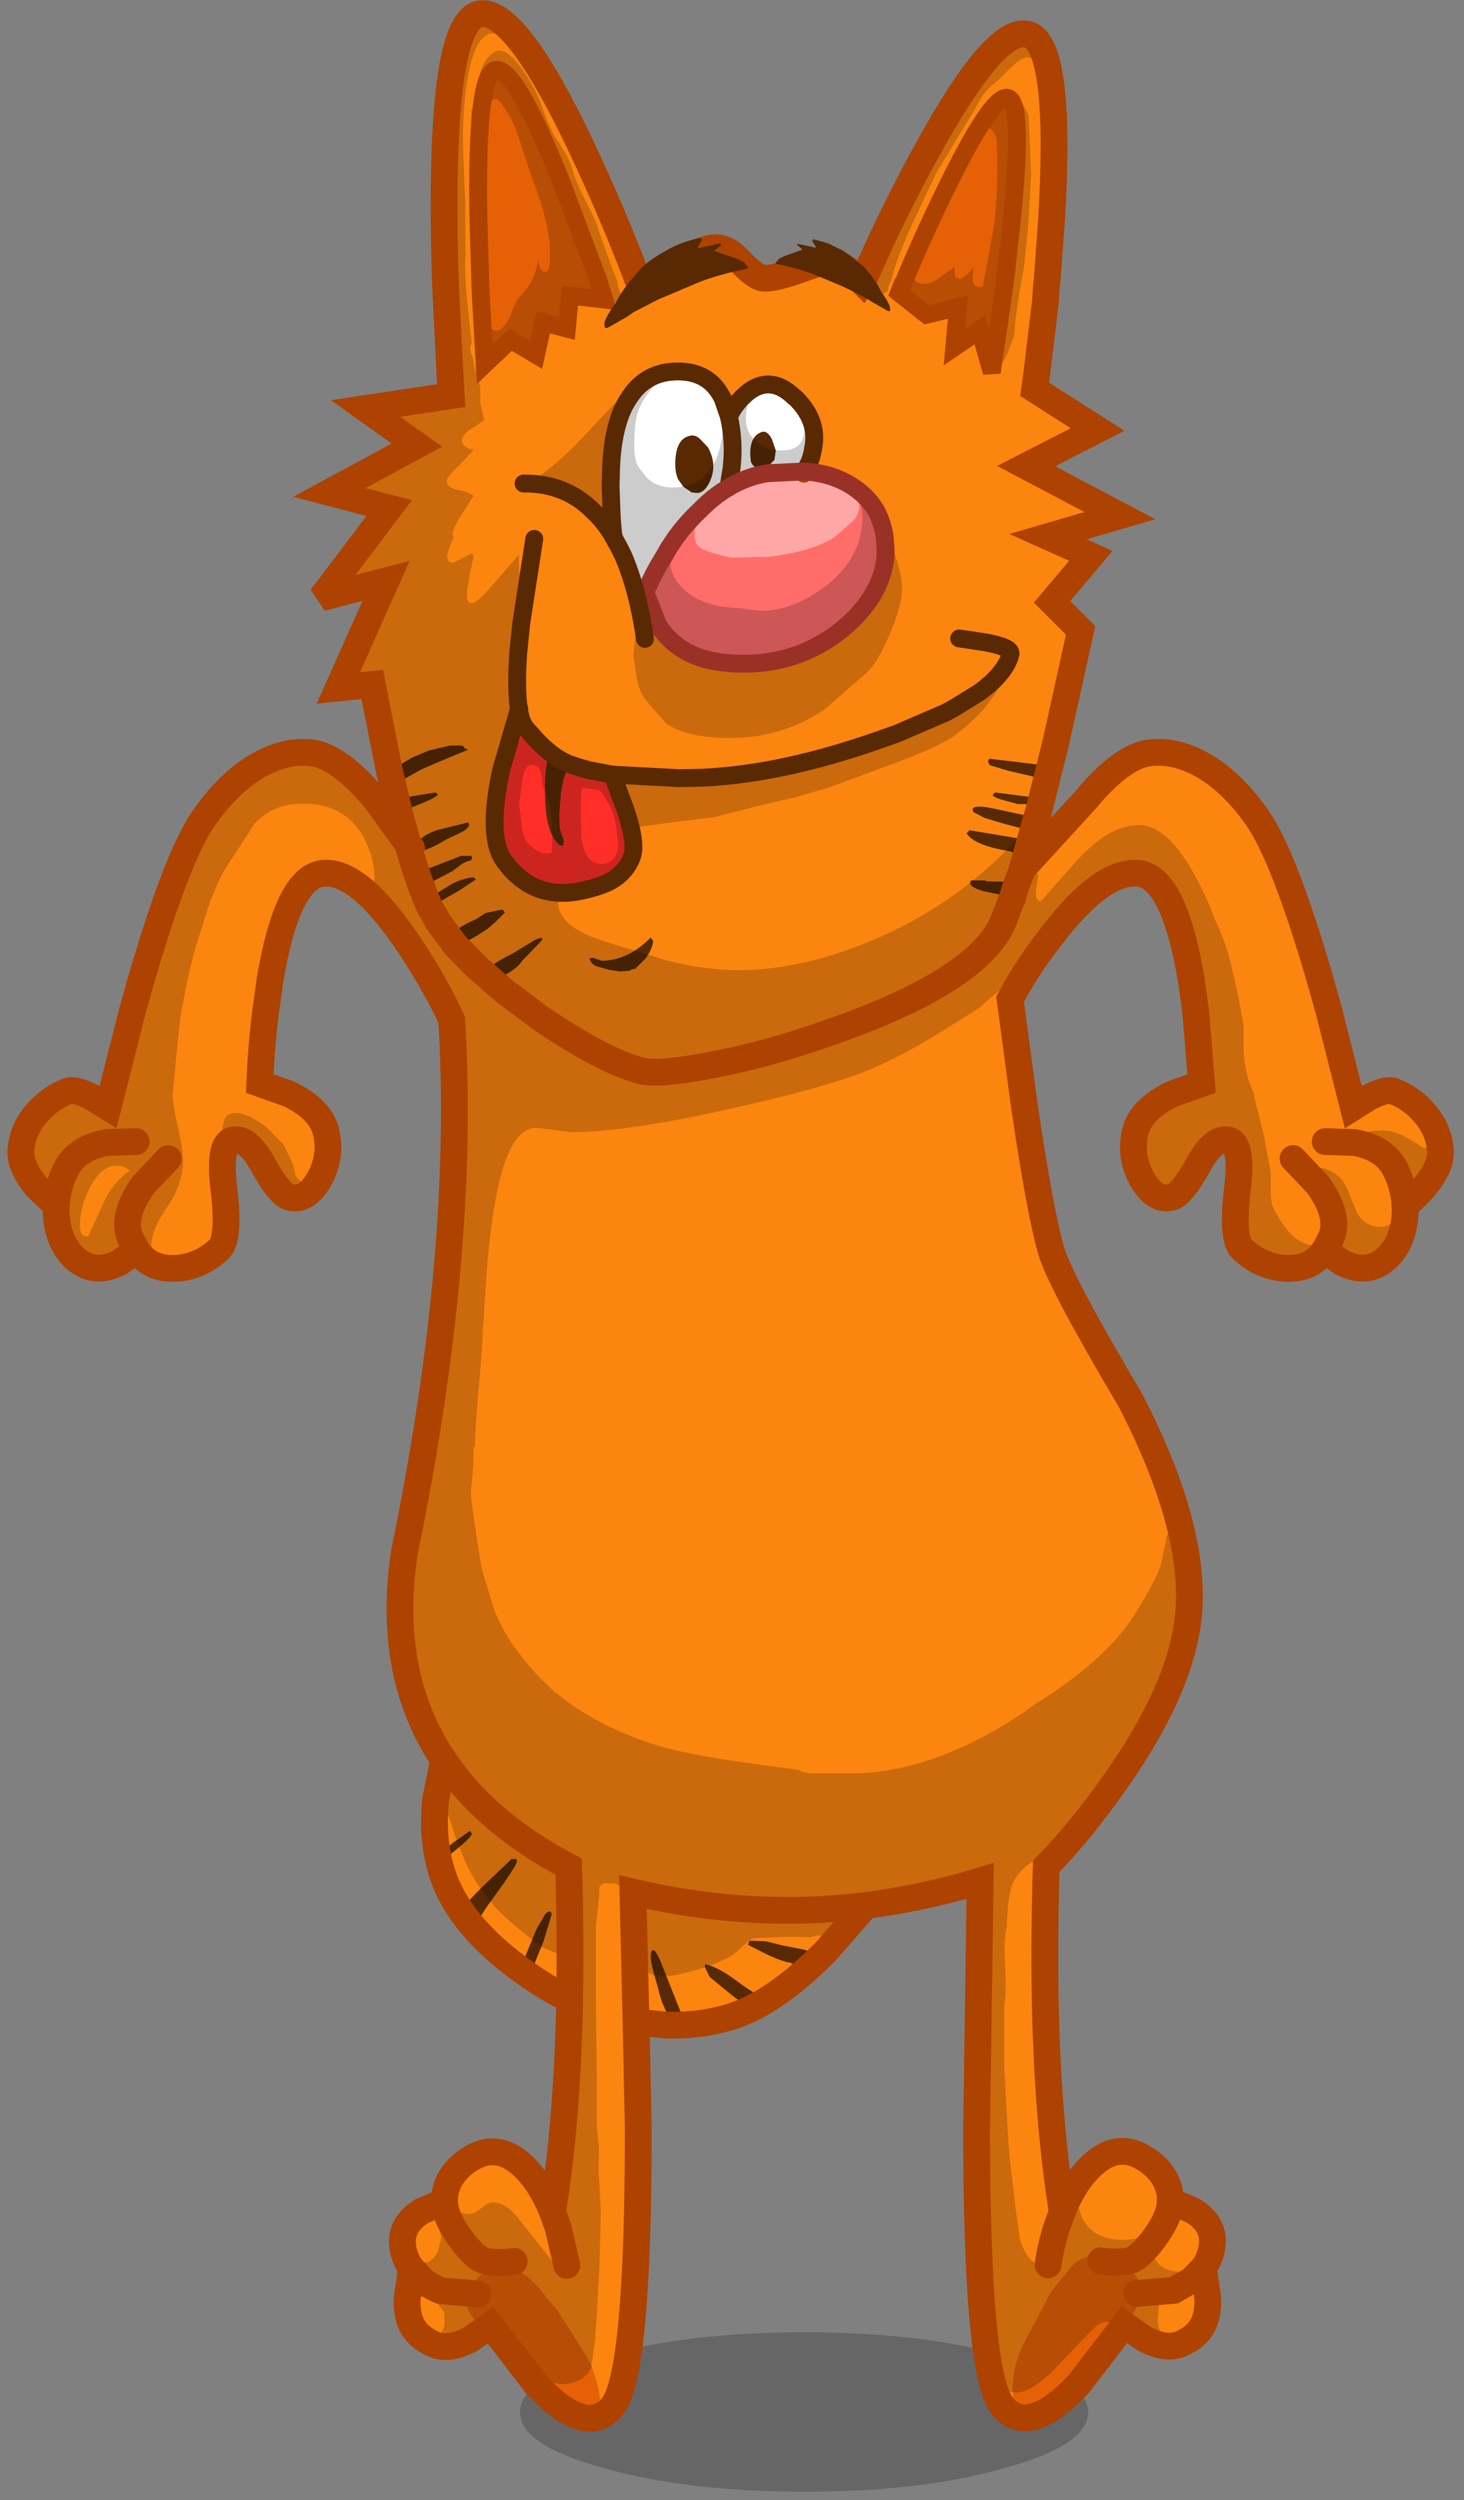 <?xml version="1.0" encoding="utf-8"?>
<svg version="1.1" id="Layer_1"
xmlns="http://www.w3.org/2000/svg"
xmlns:xlink="http://www.w3.org/1999/xlink"
xmlns:author="http://www.sothink.com"
width="164px" height="280px"
xml:space="preserve">
<rect width="100%" height="100%" fill="#808080" stroke="none"/>
<g id="347" transform="matrix(1, 0, 0, 1, -6.05, -294)">
<path style="fill:#000000;fill-opacity:0.2" d="M73.65,557.85Q82.95 555.2 96.15 555.2Q109.4 555.2 118.6 557.85Q127.95 560.45 127.95 564.15Q127.95 567.85 118.6 570.4Q109.4 573.05 96.15 573.05Q82.95 573.05 73.65 570.4Q64.3 567.85 64.3 564.15Q64.3 560.45 73.65 557.85" />
<path style="fill:#FC850F;fill-opacity:1" d="M61.5,301.85Q59.35 302.45 59.65 318.7L59.85 325.45L59.85 325.8L59.95 327.85L60.35 334.8L63.25 332.05L66.1 333.75L66.9 330.1L69.55 330.8L69.9 327.1L73.75 327.55L73.2 325.8L73.1 325.45L68.9 314.3Q63.65 301.2 61.5 301.85M122.5,564.45Q119.95 565.5 118.3 563.4Q115.45 559.8 115.45 532.45L115.85 504.65Q109.6 506.55 103.05 507.4L98.45 512.65Q94.25 516.85 90.6 518.75L90.4 518.25L91.1 518.45L91.5 517.9L91.4 517.6Q90.5 517.3 88.3 515.65Q86.3 514.2 85.05 514L85 514.25L85.55 515.4L87.8 517.25Q89.2 518.4 90.35 518.9L88.25 519.75Q84.8 520.9 80.7 520.8L77.3 520.45L77.55 532.5Q77.55 559.85 74.7 563.45Q72.15 566.75 67.3 562.25L68.35 563.05Q69.6 564 70.85 564.5L72.35 564.65Q72.35 564.5 72.85 564.4L73.2 563.7L73.25 563.25Q73.25 560.85 71.75 557.9L68.45 552.7L67.45 551.55L66.85 550.8L66.4 550.2L65.2 549.05L63.45 547.8L61.45 548.05Q59.95 548.5 59.45 549.3Q58.3 551.1 58.3 551.9Q58.3 552.6 59.1 553.6L60.15 555L58.8 555.95Q56.25 557.35 54.45 556.45Q53 555.75 52.35 554.7Q51.6 553.5 51.65 551.45L52.15 548.05Q51.3 546.9 51.15 545.45Q50.9 543.1 53.35 541.6L55.85 540.55L55.85 540.3L55.85 540.1Q56.1 537.45 58.7 535.8Q61.65 533.9 64.45 536.4Q66.55 538.25 67.95 541.75Q69.55 531.8 69.85 518.8L69.85 517.9Q67.25 516.7 64.2 514.45Q61.2 512.25 59.2 509.95Q59.5 509 61.55 506.2Q63.95 502.9 63.95 502.45L63.9 502.2L63.35 502.2L60.05 505.35Q57.95 507.45 57.95 507.7L58.2 507.95L58.9 507.5L58.9 507.55L58.45 508.35L58.55 508.65L58.8 508.7L59.2 508.75L58.7 509.35Q57 507.25 56.05 505.05Q54.3 500.85 54.85 495.55L55.75 491.1Q49.3 481.5 51.35 467.85Q58.25 434.35 56.65 408.2Q54.7 404 51.9 399.85Q46.35 391.5 42.3 391.8Q38.25 392.1 36.3 403.75L35.8 407.35Q35.3 411.35 35.15 415.35L38.4 416.5Q41.8 418.15 42.5 420.5Q43.3 423.3 41.85 426Q40.35 428.65 38.4 428.05Q37.3 427.7 35.4 424.25Q33.7 421.25 32.05 421.7Q30.5 422.15 31.15 427.3Q31.8 432.85 30.55 433.95Q28.25 436.05 25.35 436.05Q22.75 436.05 21.35 434L19.5 435.35Q17.25 436.55 15.4 435.6Q13.9 434.8 13.05 433Q12.25 431.2 12.35 429L10.25 427Q8.2 424.6 8.4 422.7Q8.6 420.5 10.15 418.7Q11.65 416.95 13.65 416.2Q14.45 415.9 16.4 416.9L18.15 418L20.85 407.35L21.7 404.3Q25.9 389.75 29 385.45Q31.85 381.45 35.1 379.65Q38.05 378 40.9 378.3Q44.05 378.65 48.2 383.65L51.75 388.55L51.15 386.35L50.95 385.65L50.8 385.05L49.65 380.25L47.75 370.65L43.95 371.05L49.3 359.05L42.05 360.95L49.65 350.9L42.95 349.15L52.75 343.85L47 339.75L56.6 338.3L56.45 335.8L56.05 327.85L55.95 325.8L55.95 325.45Q55.8 321.4 55.8 317.35Q55.75 296.25 59.8 295.55Q63.8 294.9 71.15 310.4Q74.7 317.9 77.55 325.45L77.7 325.8L77.75 326L78.1 325.8L78.65 325.45Q79.65 324.7 80.95 324Q84.4 321.9 86 321.75Q87.45 321.6 89 323.3Q90.65 325.05 91.55 325.15Q92.65 325.25 95.4 324.3Q98.25 323.25 98.8 323.25Q100.2 323.25 102.5 325.45L102.65 325.6L102.75 325.45Q105.9 318.1 109.85 310.95Q117.7 296.55 121.35 297.9Q125 299.25 123.85 318.55L123.35 325.45L123.3 325.8L123.15 327.85L122.2 335.8L121.95 337.6L129 342.1L121 346.2L131.5 351.75L123.45 354.1L128.25 356.25L123.9 361.4L127.1 364.6L124.35 377.05L123.45 380.75L123.4 380.6L122.95 380.55L122.95 380.4L123.45 380.35L123.6 380.05L123.35 379.75L117.1 379Q116.75 378.9 116.75 379.35L116.95 379.7L118.95 380.3L122.35 381.1L123.2 381.1L123.4 381L122.35 385.05L122.15 385.65L122.1 385.9L121.75 385.5L117.1 384.5Q115 384.1 115 384.7L115.1 384.95L116.35 385.6L118.35 386.2L121.75 387.1L120.55 391.35L127.6 383.65Q131.75 378.65 134.9 378.3Q137.75 378 140.7 379.65Q143.95 381.45 146.8 385.45Q149.9 389.75 154.1 404.3L154.95 407.35L157.65 418L159.4 416.9Q161.35 415.9 162.15 416.2Q164.15 416.95 165.65 418.7Q167.2 420.5 167.4 422.7Q167.6 424.6 165.55 427Q164.5 428.2 163.45 429Q163.55 431.2 162.75 433Q161.9 434.8 160.4 435.6Q158.55 436.55 156.3 435.35L154.45 434Q153.05 436.05 150.45 436.05Q147.55 436.05 145.25 433.95Q144 432.85 144.65 427.3Q145.3 422.15 143.75 421.7Q142.1 421.25 140.4 424.25Q138.5 427.7 137.4 428.05Q135.45 428.65 133.95 426Q132.5 423.3 133.3 420.5Q134 418.15 137.4 416.5L140.65 415.35L140 407.35L139.5 403.75Q137.55 392.1 133.5 391.8Q129.45 391.5 123.95 398.7Q121.15 402.25 119.2 405.9L120.75 417.45Q122.55 429.85 123.85 434.2Q124.9 437.7 132.7 450.85Q139.8 464.6 139.25 474.1Q138.75 482.55 130.95 493.6Q127.05 499.15 123.25 503Q123 511.35 123.15 518.75Q123.45 531.75 125.05 541.7Q126.45 538.2 128.55 536.35Q131.35 533.85 134.3 535.75Q136.9 537.4 137.15 540.05L137.15 540.25L137.15 540.5L139.65 541.55Q142.1 543.05 141.85 545.4Q141.7 546.85 140.85 548L141.35 551.4Q141.4 553.45 140.65 554.65Q140 555.7 138.55 556.4Q136.75 557.3 134.2 555.9L132.15 554.45Q133.85 552 133.85 550.6Q133.85 549.25 132.5 548Q131.3 547.15 130.75 546.85L127.95 546.75Q127 546.95 126.25 547.65L125.15 549Q123.95 550.3 123.35 551.55L120.6 556.75Q119.5 559.2 119.5 561.7L119.6 563.15Q119.7 563.55 120.35 563.95Q121.1 564.45 122.05 564.45L122.5 564.45M121.85,386.35L121.55 386.55L120.75 386.3L122 386.2L121.95 386.35L121.95 386.4L121.85 386.35M126.4,561.4L127.6 560.1L126.85 561.05L125.85 562.1L126.4 561.4M79.3,336.65L78.2 337.25L77.55 337.7L76.85 338.4L76.35 339.2L75.8 340.75Q75.35 342.25 75.2 343.85L74.95 346.95L74.7 350.1Q74.7 352.65 75.2 354.2L75.3 354.25Q75.3 354.75 75.65 355.55L76.05 356.6L76.4 357.65L76.8 358.7L77.4 359.7L77.85 359.7L78.45 359.1L78.8 358.55L79.5 357.35L81.05 354.9L81.8 353.7L82.8 352.5L83.85 351.25L85 350.1L85.7 349.5L86.35 348.85Q87.65 348.05 87.7 347.5L87.9 344.65L87.65 341.95L87.5 341.4L87.4 340.9L87.2 340.35Q87.2 339.5 86.4 338.15Q85.45 336.6 84.15 336.1L82.3 336.05L82.2 336.1L80.85 336.1L80.45 336.15L79.3 336.65M96.35,346.45Q96.95 345.55 97.15 344.15Q97.75 341.15 95.2 338.6L95 338.45Q92.35 335.9 89.75 338L89.1 338.6Q88.25 339.5 87.7 340.65Q88.35 343.45 88 346.45L87.65 348.6Q85.95 349.6 84.4 351.2Q83 352.5 81.75 354.2L80.95 355.4L80.5 356.2Q79.15 358.35 78.35 360.35L79.8 364.05Q82.3 367.85 87.55 368.25Q95 368.9 100.55 364.35Q104.9 360.65 105.25 356.2L105.25 355.4L105.15 354.1Q104.9 352.5 104.2 351.2Q103.15 349.4 101.1 348.2Q98.9 346.95 96.1 346.8L96.35 346.45M54.55,379.6L57.4 378.4L58.4 378L58.35 377.85L58.05 377.85L58.1 377.75L57.85 377.5L56.45 377.5L54.1 378.05L52.2 378.85L50.7 379.75Q50.5 379.85 50.25 380.3L49.95 381L50.35 381.6L50.7 381.6L53.1 380.25L53.3 380.15L54.55 379.6M54.85,382.75L51.15 383.35Q51.05 383.6 51.3 383.9L51.55 384.45L51.95 384.5Q54.85 383.4 55.1 383L54.85 382.75M58.5,386.1L54.9 387Q52.7 387.85 52.7 388.9L52.95 389.35Q54.1 389.2 56.05 388L57.65 387.25Q58.6 386.75 58.6 386.35L58.5 386.1M53.7,392.8L54.45 392.75L56.75 391.55L57.65 390.85Q58.25 390.45 58.8 390.35L58.95 390.1L58.85 389.85L57.7 389.85L53.85 391.35L53.7 391.55L53.9 391.7Q53.6 391.8 53.6 392.25L53.7 392.8M54.85,395.25L57.45 393.75L59.35 392.5L59.1 392.25Q57.85 392.4 56.75 392.95L54.55 394.3L54.6 394.45L54.8 394.55L54.6 394.95L54.85 395.25M69.15,379.15L68.9 379.05L68.7 379Q67.1 378.05 65.5 376.15L64.95 375.55Q64.5 375 64.25 373.8L64.2 373.35L62.2 380.2Q60.6 387.6 62.45 390.3Q65.7 394.95 71.25 393.75Q73.3 393.3 74.5 392.65Q76.15 391.7 76.8 390.05Q77.45 388.55 76.05 384.5L74.65 380.75L72 380.25L70.8 379.9L69.75 379.55L69.25 379.35L69.15 379.15M111.9,315.4Q109.45 320.4 107.35 325.45L107.15 325.8L106.75 326.8L109.85 329.25L113.35 328.4L112.95 332.9L115.8 330.95L117.15 335.7L118.3 327.85L118.6 325.8L118.65 325.45L119.15 320.9Q120.85 305.85 119.05 305Q117.35 304.2 111.9 315.4M117.25,383.05Q117.45 383.35 118.6 383.65L120.1 384.05L121.45 384.05L121.55 383.9L121.95 383.85L122.1 383.6L122 383.4L121.8 383.3L117.5 382.75L117.25 383.05M119.4,389.45L120.45 389.45L120.6 389.3L120.8 388.85L121.1 388.45L120.75 388L114.75 387Q114.65 386.9 114.35 387.35Q115.2 388.7 119.3 389.35L119.4 389.45M116.2,393.8L118.85 394.35Q119.6 394.1 119.6 393.3L119.4 392.65L118.85 392.75L116.35 392.7L116.55 392.6L116.25 392.6L114.85 392.6Q114.75 392.6 114.75 392.95Q114.75 393.35 116.2 393.8M78.95,399Q76.35 401.6 73.45 401.6L72.4 401.25L72.1 401.35Q72.3 402 72.85 402.2L74.25 402.6L75.5 402.8L76.65 402.7Q76.65 402.55 77.2 402.5L78.4 401.3Q79.2 400.15 79.2 399.35L78.95 399M66.75,399.05Q66.45 398.95 65.35 399.65L63.45 400.8Q60.65 402.2 60.65 402.85L60.7 403.05Q61.2 403.25 61.3 403.7L61.6 403.75L62.95 403Q64.1 402.3 64.55 401.6L65.8 400.3L66.8 399.25L66.75 399.05M62.6,396.2L62.35 395.85L60.45 396.25L59.45 396.9Q57.9 397.6 57.1 398.2L57.05 398.15L57 398.3L57.2 398.9L57.55 399.45L58.2 399.5L59.45 398.8L60.7 398L61.6 397.2L62.6 396.2M65.85,510.8Q64.7 513.5 64.7 513.8L64.8 514.25L65.1 514.3L65.3 514.2L65.3 514.05L65.45 514.4L65.7 514.45L66.9 511.5L67.85 508.4L67.75 508.1Q67.35 508 67.05 508.5L66.6 509.3Q66.25 509.75 65.85 510.8M80,513.55Q79.45 512.35 79.2 512.4Q78.95 512.45 78.95 513.2Q78.95 513.9 79.8 516.75Q80.15 518.5 81.3 520.4L81.6 520.45L81.65 520.4L81.7 519.9L81.75 519.9L81.85 520.3Q81.9 520.45 82.3 520.45L82.55 520.4L82.6 520.1L80.85 515.7L80 513.55M58.7,499.05L56.9 500.3Q55.7 501.2 55.7 501.7L55.8 501.9L56.2 501.9Q58.9 499.8 58.9 499.35L58.7 499.05M89.85,511.8L91.8 512.8Q93.7 513.7 94.6 513.8L94.85 513.95L96.85 513.9L97.25 513.45L97.6 513.05Q97.3 512.65 95.9 512.3L93.8 511.9L91.8 511.4L90 511.35L89.85 511.8" />
<path style="fill:#E66006;fill-opacity:1" d="M68.9,314.3L73.1 325.45L73.2 325.8L73.75 327.55L69.9 327.1L69.55 330.8L66.9 330.1L66.1 333.75L63.25 332.05L60.35 334.8L59.95 327.85L59.85 325.8L59.85 325.45L59.65 318.7Q59.35 302.45 61.5 301.85Q63.65 301.2 68.9 314.3M125.85,562.1L125.05 563Q123.75 564.25 122.5 564.45L122.05 564.45Q121.1 564.45 120.35 563.95Q119.7 563.55 119.6 563.15L119.5 561.7Q119.5 559.2 120.6 556.75L123.35 551.55Q123.95 550.3 125.15 549L126.25 547.65Q127 546.95 127.95 546.75L130.75 546.85Q131.3 547.15 132.5 548Q133.85 549.25 133.85 550.6Q133.85 552 132.15 554.45L131.6 555.2L129.35 557.85L127.6 560.1L126.4 561.4L125.85 562.1M59.1,553.6Q58.3 552.6 58.3 551.9Q58.3 551.1 59.45 549.3Q59.95 548.5 61.45 548.05L63.45 547.8L65.2 549.05L66.4 550.2L66.85 550.8L67.45 551.55L68.45 552.7L71.75 557.9Q73.25 560.85 73.25 563.25L73.2 563.7L72.85 564.4Q72.35 564.5 72.35 564.65L70.85 564.5Q69.6 564 68.35 563.05L67.3 562.25L66.45 561.6L64.8 560.2L63.4 558.55L62.1 556.9Q60.6 555.75 60.3 555.2L60.15 555L59.1 553.6M119.05,305Q120.85 305.85 119.15 320.9L118.65 325.45L118.6 325.8L118.3 327.85L117.15 335.7L115.8 330.95L112.95 332.9L113.35 328.4L109.85 329.25L106.75 326.8L107.15 325.8L107.35 325.45Q109.45 320.4 111.9 315.4Q117.35 304.2 119.05 305M61.05,555L61.65 555.4L62.1 556.05L63.75 557.95L61 554.4L60.75 554.6L61.05 555" />
<path style="fill:#FF6D6B;fill-opacity:1" d="M92,347L96.1 346.8Q98.9 346.95 101.1 348.2Q103.15 349.4 104.2 351.2Q104.9 352.5 105.15 354.1L105.25 355.4L105.25 356.2Q104.9 360.65 100.55 364.35Q95 368.9 87.55 368.25Q82.3 367.85 79.8 364.05L78.35 360.35Q79.15 358.35 80.5 356.2L80.95 355.4L81.75 354.2Q83 352.5 84.4 351.2Q85.95 349.6 87.65 348.6Q89.75 347.35 92 347" />
<path style="fill:#FF2E28;fill-opacity:1" d="M68.65,379L68.2 379.2Q67.1 377.65 67.1 382.6Q67.1 387.45 68.8 388.7L69.1 388.7L69.2 388.55L69.2 388.05Q68.8 387.1 68.75 386.55L68.7 385.3L68.9 382.7L69.15 381.4L69.6 380L69.45 379.6L69.25 379.35L69.75 379.55L70.8 379.9L72 380.25L74.65 380.75L76.05 384.5Q77.45 388.55 76.8 390.05Q76.15 391.7 74.5 392.65Q73.3 393.3 71.25 393.75Q65.7 394.95 62.45 390.3Q60.6 387.6 62.2 380.2L64.2 373.35L64.25 373.8Q64.5 375 64.95 375.55L65.5 376.15Q67.1 378.05 68.7 379L68.65 379" />
<path style="fill:#FFFFFF;fill-opacity:1" d="M80.45,336.15L80.85 336.1L82.2 336.1L82.3 336.05L84.15 336.1Q85.45 336.6 86.4 338.15Q87.2 339.5 87.2 340.35L87.4 340.9L87.5 341.4L87.65 341.95L87.9 344.65L87.7 347.5Q87.65 348.05 86.35 348.85L85.7 349.5L85 350.1L83.85 351.25L82.8 352.5L81.8 353.7L81.05 354.9L79.5 357.35L78.8 358.55L78.45 359.1L77.85 359.7L77.4 359.7L76.8 358.7L76.4 357.65L76.05 356.6L75.65 355.55Q75.3 354.75 75.3 354.25L75.2 354.2Q74.7 352.65 74.7 350.1L74.95 346.95L75.2 343.85Q75.35 342.25 75.8 340.75L76.35 339.2L76.85 338.4L77.55 337.7L78.2 337.25L79.3 336.65L80.45 336.15M87.65,348.6L88 346.45Q88.35 343.45 87.7 340.65Q88.25 339.5 89.1 338.6L89.75 338Q92.35 335.9 95 338.45L95.2 338.6Q97.75 341.15 97.15 344.15Q96.95 345.55 96.35 346.45L96.1 346.8L92 347Q89.75 347.35 87.65 348.6M85.35,344.1L84.5 343.2Q83.85 342.55 83.05 342.9Q81.7 343.4 81.7 346.05Q81.7 346.9 82 347.65L82.6 348.5L83.55 349.15L84.15 349.2Q84.9 349.2 85.45 348.15Q85.95 347.2 85.95 346.2Q85.95 345.2 85.35 344.1M90.15,345.6Q90.25 346.1 90.85 346.45L91.85 346.45L92.8 345.5L92.95 344.45L92.5 343.15Q91.95 342.15 91.35 342.4Q90.1 342.85 90.1 344.8L90.15 345.6" />
<path style="fill:#582903;fill-opacity:1" d="M123.2,381.1L122.35 381.1L118.95 380.3L116.95 379.7L116.75 379.35Q116.75 378.9 117.1 379L123.35 379.75L123.6 380.05L123.45 380.35L122.95 380.4L122.95 380.55L123.4 380.6L123.45 380.75L123.4 381L123.2 381.1M121.95,386.4L122.1 386.8L122.05 387L121.85 387.1L121.75 387.1L118.35 386.2L116.35 385.6L115.1 384.95L115 384.7Q115 384.1 117.1 384.5L121.75 385.5L122.1 385.9L122.1 385.95L122.05 386.2L122 386.2L120.75 386.3L121.55 386.55L121.85 386.35L121.95 386.4M87.8,517.25L85.55 515.4L85 514.25L85.05 514Q86.3 514.2 88.3 515.65Q90.5 517.3 91.4 517.6L91.5 517.9L91.1 518.45L90.4 518.25L90.6 518.75L90.45 518.9L90.35 518.9Q89.2 518.4 87.8 517.25M59.2,509.95L59.15 510.2L59.1 510.35L59 510.4L58.55 510.4L58.45 510.1Q58.45 509.75 58.7 509.35L59.2 508.75L58.8 508.7L58.55 508.65L58.45 508.35L58.9 507.55L58.9 507.5L58.2 507.95L57.95 507.7Q57.95 507.45 60.05 505.35L63.35 502.2L63.9 502.2L63.95 502.45Q63.95 502.9 61.55 506.2Q59.5 509 59.2 509.95M53.3,380.15L53.1 380.25L50.7 381.6L50.35 381.6L49.95 381L50.25 380.3Q50.5 379.85 50.7 379.75L52.2 378.85L54.1 378.05L56.45 377.5L57.85 377.5L58.1 377.75L58.05 377.85L58.35 377.85L58.4 378L57.4 378.4L54.55 379.6L53.3 380.15M55.1,383Q54.85 383.4 51.95 384.5L51.55 384.45L51.3 383.9Q51.05 383.6 51.15 383.35L54.85 382.75L55.1 383M58.6,386.35Q58.6 386.75 57.65 387.25L56.05 388Q54.1 389.2 52.95 389.35L52.7 388.9Q52.7 387.85 54.9 387L58.5 386.1L58.6 386.35M53.6,392.25Q53.6 391.8 53.9 391.7L53.7 391.55L53.85 391.35L57.7 389.85L58.85 389.85L58.95 390.1L58.8 390.35Q58.25 390.45 57.65 390.85L56.75 391.55L54.45 392.75L53.7 392.8L53.6 392.25M54.6,394.95L54.8 394.55L54.6 394.45L54.55 394.3L56.75 392.95Q57.85 392.4 59.1 392.25L59.35 392.5L57.45 393.75L54.85 395.25L54.6 394.95M68.7,379L68.9 379.05L69.15 379.15L69.25 379.35L69.45 379.6L69.6 380L69.15 381.4L68.9 382.7L68.7 385.3L68.75 386.55Q68.8 387.1 69.2 388.05L69.2 388.55L69.1 388.7L68.8 388.7Q67.1 387.45 67.1 382.6Q67.1 377.65 68.2 379.2L68.65 379L68.7 379M85.95,346.2Q85.95 347.2 85.45 348.15Q84.9 349.2 84.15 349.2L83.55 349.15L82.6 348.5L82 347.65Q81.7 346.9 81.7 346.05Q81.7 343.4 83.05 342.9Q83.85 342.55 84.5 343.2L85.35 344.1Q85.95 345.2 85.95 346.2M90.1,344.8Q90.1 342.85 91.35 342.4Q91.95 342.15 92.5 343.15L92.95 344.45L92.8 345.5L91.85 346.45L90.85 346.45Q90.25 346.1 90.15 345.6L90.1 344.8M117.5,382.75L121.8 383.3L122 383.4L122.1 383.6L121.95 383.85L121.55 383.9L121.45 384.05L120.1 384.05L118.6 383.65Q117.45 383.35 117.25 383.05L117.5 382.75M119.3,389.35Q115.2 388.7 114.35 387.35Q114.65 386.9 114.75 387L120.75 388L121.1 388.45L120.8 388.85L120.6 389.3L120.45 389.45L119.4 389.45L119.3 389.35M114.75,392.95Q114.75 392.6 114.85 392.6L116.25 392.6L116.55 392.6L116.35 392.7L118.85 392.75L119.4 392.65L119.6 393.3Q119.6 394.1 118.85 394.35L116.2 393.8Q114.75 393.35 114.75 392.95M79.2,399.35Q79.2 400.15 78.4 401.3L77.2 402.5Q76.65 402.55 76.65 402.7L75.5 402.8L74.25 402.6L72.85 402.2Q72.3 402 72.1 401.35L72.4 401.25L73.45 401.6Q76.35 401.6 78.95 399L79.2 399.35M66.8,399.25L65.8 400.3L64.55 401.6Q64.1 402.3 62.95 403L61.6 403.75L61.3 403.7Q61.2 403.25 60.7 403.05L60.65 402.85Q60.65 402.2 63.45 400.8L65.35 399.65Q66.45 398.95 66.75 399.05L66.8 399.25M61.6,397.2L60.7 398L59.45 398.8L58.2 399.5L57.55 399.45L57.2 398.9L57 398.3L57.05 398.15L57.1 398.2Q57.9 397.6 59.45 396.9L60.45 396.25L62.35 395.85L62.6 396.2L61.6 397.2M66.6,509.3L67.05 508.5Q67.35 508 67.75 508.1L67.85 508.4L66.9 511.5L65.7 514.45L65.45 514.4L65.3 514.05L65.3 514.2L65.1 514.3L64.8 514.25L64.7 513.8Q64.7 513.5 65.85 510.8Q66.25 509.75 66.6 509.3M80.85,515.7L82.6 520.1L82.55 520.4L82.3 520.45Q81.9 520.45 81.85 520.3L81.75 519.9L81.7 519.9L81.65 520.4L81.6 520.45L81.3 520.4Q80.15 518.5 79.8 516.75Q78.95 513.9 78.95 513.2Q78.95 512.45 79.2 512.4Q79.45 512.35 80 513.55L80.85 515.7M58.9,499.35Q58.9 499.8 56.2 501.9L55.8 501.9L55.7 501.7Q55.7 501.2 56.9 500.3L58.7 499.05L58.9 499.35M90,511.35L91.8 511.4L93.8 511.9L95.9 512.3Q97.3 512.65 97.6 513.05L97.25 513.45L96.85 513.9L94.85 513.95L94.6 513.8Q93.7 513.7 91.8 512.8L89.85 511.8L90 511.35" />
<path style="fill:#000000;fill-opacity:0.2" d="M64.6,301.85Q66.05 303.85 66.8 306.05Q67.65 308.5 68.4 309.6Q69.8 311.65 70.2 313.1Q70.5 314.25 71.7 316.6Q72.95 318.95 73.2 320.1L74.65 324.1L75.2 325.45L75.25 325.9Q75.4 326.6 75.7 327.15L75.5 327.5L75.4 327.8L75.3 327.8L75 327.9L73.4 327.6L70.8 327.6L70.45 328.1L69.9 328.1Q69.3 328.5 69.15 329.4L68.9 330.5L67.4 330.15Q66.95 330.4 66.85 331.1L66.35 331.7L65.7 333.1L65.25 332.9Q64.3 332.55 63.3 332.55Q62.75 332.55 61.75 333.5L61.3 333.95L60.25 334.65L60.2 334.7L60.15 334.6L60 333.4L60 333.25L59.95 333L59.9 333.05L59.75 332.4L59.85 332.05L59.75 331.8L59.7 331.8L59.25 328.95Q58.85 325.75 58.85 323L58.85 316.5L58.85 306.2L59.1 306.35L59.4 306.15L59.7 302.8Q60.15 300.45 61.65 299.7Q62.85 299.35 64.6 301.85M61.8,305.1L61.35 305.1Q60.4 305.95 60.1 307.6L59.85 310.35L59.55 315.65L59.75 319.65L60 323.3L60.35 327.15L60.55 329.5Q60.75 331.05 61.65 331.05Q62.5 331.05 63.3 329.15Q63.75 327.75 64.35 327.15Q66.1 325.4 66.3 323L66.3 323.1L66.5 323.85Q66.7 324.45 67.1 324.45Q67.55 324.45 67.65 323.4L67.65 322.15Q67.65 319 65.55 313.65L64.15 309.35Q63.25 306.7 61.8 305.1M67.7,304.8Q63.8 297.75 61.25 297.75Q59.15 297.75 58.3 303.65Q57.9 306.6 57.9 309.95L58.15 316.3L58.2 322.5Q58.05 325 58.5 328.85L58.9 332.45L58.7 332.85Q58.7 333.3 59 334L59.25 335.35L59.55 336.3L59.55 336.45L59.7 336.8L59.85 337.35L59.85 339.15L60.1 340.25L60.3 341.05L59.05 341.9Q57.8 342.6 57.8 343.35Q57.8 344.1 59.1 344.4L57.45 346.15Q56.1 347.4 56.1 347.85Q56.1 348.6 57.3 348.85Q58.75 349.15 59.1 349.55L57.7 351.7Q56.75 353.2 56.75 353.9L56.85 354.2L56.65 354.65Q56.15 355.85 56.15 356.4Q56.15 356.8 56.55 357L56.9 357L58.95 355.95L58.95 356.1L59.05 356.1L59.1 356.4L58.75 357.9L58.35 360.3L58.35 360.95Q58.45 361.55 58.95 361.55Q59.55 361.55 61.9 358.75L64.1 356.2L64.2 356.4L64.15 356.75L64.25 358.65L64.2 359.6L63.9 362.1L63.3 369.7L63.4 370.85L62.85 376.75L62.85 376.85Q62.15 379.1 62.15 380.1L61.6 383.3Q61.25 385.1 61.25 386.45Q61.25 390.1 62.85 391.5L64.35 392.6L66.15 393.65L68.05 394.4L68.55 394.6L68.55 394.85L68.55 395L68.65 395.75Q68.95 396.75 69.95 397.6Q71.25 398.65 74 399.5L80.7 401.55Q84.95 402.65 88.75 402.65Q95.65 402.65 103.3 399.5Q112.65 395.7 119.6 388.4L120.15 387.85L122 385.65L122.25 385.4L122.15 385.65L122.1 385.9L122.1 385.95L122.05 386.2L122 386.2L121.95 386.35L121.95 386.4L122.1 386.8L122.05 387L121.85 387.1L121.75 387.1L120.55 391.35L122.25 389.55L122.1 391.2Q122.1 391.8 122.35 392.05L122.1 393.6L122.1 394.3Q122.2 394.95 122.65 394.95L126.4 390.7Q130.15 386.4 133.65 386.4Q136.65 386.4 139.6 391.5Q141.1 394.1 142.2 397.1Q143.5 399.75 144.15 402.9L144.8 405.7L145.35 408.8L145.35 411.75Q145.45 413.2 145.85 414.75L146.55 416.65L146.55 416.85L147.6 421.05L148.4 425.25L148.4 427.4Q148.35 428.7 148.8 429.5Q150.6 432.95 152.7 433.4L153.9 433.4Q154.35 433.05 154.7 432L155 430.5Q155 429 154.15 427.45Q153.3 425.9 153.3 425.1L153.35 424.8L154.1 424.8Q156.4 425.25 157.25 427.85L158.1 429.9Q159 431.4 160.7 431.4Q162.2 431.4 162.6 429.7L162.75 427.65Q162.75 426.05 161.85 424.45Q160.65 422.45 158.45 421.65L158.75 421.05Q159.2 420.6 161 420.6Q162.3 420.6 163.8 421.5Q164.6 421.95 165.5 422.55L166.35 422.55L167.2 421.55L167.4 422.7Q167.6 424.6 165.55 427Q164.5 428.2 163.45 429Q163.55 431.2 162.75 433Q161.9 434.8 160.4 435.6Q158.55 436.55 156.3 435.35L154.45 434Q153.05 436.05 150.45 436.05Q147.55 436.05 145.25 433.95Q144 432.85 144.65 427.3Q145.3 422.15 143.75 421.7Q142.1 421.25 140.4 424.25Q138.5 427.7 137.4 428.05Q135.45 428.65 133.95 426Q132.5 423.3 133.3 420.5Q134 418.15 137.4 416.5L140.65 415.35L140 407.35L139.5 403.75Q137.55 392.1 133.5 391.8Q129.45 391.5 123.95 398.7Q121.9 401.3 120.3 403.95Q119.65 404.15 119 404.5Q118.15 404.75 117.3 405.5L115.65 406.95L110.75 410Q105.55 413.15 101.6 414.5Q96.45 416.3 87.3 418.3Q76 420.8 70 420.8L66.15 420.3Q63 420.3 61.55 428.4Q60.8 432.6 60.45 438.15L59.9 446.95Q59.3 453.3 59.25 456.05L59.1 456.05Q59.15 457.8 58.8 461.05Q58.8 462.35 60 469.65L61.35 474.1Q62.25 476.5 63.65 478.4Q65.55 481.05 67.5 482.85Q70.05 485.2 73.65 487.05Q77.65 489.05 81.45 489.95Q85.7 491 95.55 492.2Q95.85 492.55 97.05 492.6L101.4 492.6Q108.05 492.6 115.2 489Q118.85 487.2 121.85 484.95Q129.95 479.95 133.2 474.75Q135.55 470.95 136.05 469.4L136.6 466.85L136.75 466L137 465.75L137.3 463.9L137.65 462.75Q139.55 469 139.25 474.1Q138.75 482.55 130.95 493.6Q127.85 498 124.85 501.35L124.8 501.25L124.7 501.15Q120.5 502.45 119.45 505.05Q118.9 506.6 118.85 509.7Q118.45 511.25 118.65 514.2Q118.8 517.35 118.55 518.6L118.55 525.45L118.85 530.95Q119 534.4 119.25 536.45L119.9 541.95L120.3 544.7Q120.8 546.6 121.95 547.4L122.4 547.4Q123.45 546.65 124.4 543.4L125 541.35L125.05 541.7Q126.15 538.95 127.7 537.2Q126.75 538.65 126.75 539.8Q126.75 541.4 127.4 542.6Q128.65 544.85 131.9 544.85Q134.7 544.85 135.8 542.7Q136.4 541.55 136.4 540.2Q136.4 538.15 135.45 536.75L135.15 536.4Q136.95 537.9 137.15 540.05L137.15 540.25L137.15 540.5L139.65 541.55Q142.1 543.05 141.85 545.4Q141.7 546.85 140.85 548L141.05 549.35Q139.25 549.55 136.95 551.1Q136.05 551.7 135.85 552.4L135.75 553.65Q135.75 556.3 138.25 556.55Q136.55 557.2 134.2 555.9L132.15 554.45L131.7 555.1L130.65 554.15Q129.65 553.75 128.7 554.65L127.1 556.25L124.15 559.35Q121.55 561.95 119.85 561.95L118.25 561.8Q117.9 561.8 117.9 562.2Q117.9 562.55 118.8 563.35Q119.85 564.3 120.9 564.3Q122.5 564.3 127.05 560.4L129 558.35L127.6 560.1L126.85 561.05L125.85 562.1L125.05 563Q123.75 564.25 122.5 564.45Q119.95 565.5 118.3 563.4Q115.45 559.8 115.45 532.45L115.85 504.65Q109.6 506.55 103.05 507.4L99.7 511.25L99.45 511.1L99.65 510.9L97.7 510.75L96.8 510.95L94.55 510.9L90.6 511.05Q90.05 511.1 89.45 511.8L88.2 512.9Q85.7 514.4 81.45 515.25L79.35 515.25Q78.9 514.95 78.65 514.95L78.3 515L78.2 516.9L78.3 519.1L78.6 520.6L78.2 520.55L78.05 519.45L77.1 512.3L76.9 508.3L76.6 506.65L76.8 506.75L77.1 506.7Q77.35 506.15 76.5 505.7L75.9 505.45L75.8 505.4L75 504.95L73.8 504.9Q72.95 505.2 73.2 505.95L73 507.9L72.8 509.85L72.8 517.8L72.9 526.25L72.9 532.05L73.15 534.45L73.1 536.85L73.35 541.75L73.2 547.9L72.9 553.25L72.7 556.2L72.3 559.1L72.25 559.25L72 559.7Q70.9 561 68.85 561L67.3 560.7L66.3 560.4L65.85 560.6L67.5 562.15Q68.8 563.05 70.35 563.25L70.45 563.45L70.05 564.25Q68.75 563.6 67.3 562.25L66.45 561.6L64.8 560.2L63.4 558.55L62.1 556.9Q60.6 555.75 60.3 555.2L60.15 555L58.8 555.95Q56.25 557.35 54.45 556.45Q53 555.75 52.35 554.7Q51.6 553.5 51.65 551.45L52.15 548.05Q51.3 546.9 51.15 545.45Q50.9 543.1 53.35 541.6L55.85 540.55L55.85 540.3L55.85 540.1L55.95 539.45L56.25 539.75L56.7 540.6L57.2 541.4Q57.7 541.95 58.55 541.95Q59.2 541.95 59.95 541.3Q60.65 540.65 61.35 540.65Q62.85 540.65 64.55 543L68 547.35L68.4 547.35Q68.9 546.9 68.9 545.7Q68.9 543.7 68.35 542.2L68 541.4Q69.55 531.6 69.85 518.8L69.85 517.9Q67.25 516.7 64.2 514.45Q61.2 512.25 59.2 509.95L59.15 510.2L59.1 510.35L59 510.4L58.55 510.4L58.45 510.1Q58.45 509.75 58.7 509.35Q57 507.25 56.05 505.05Q54.3 500.85 54.85 495.55L55.75 491.1Q49.3 481.5 51.35 467.85Q58.25 434.35 56.65 408.2Q54.7 404 51.9 399.85Q47.75 393.65 44.5 392.25L45.85 392.75L47.25 393.5L48 393.45L48 392.35Q48 390.05 46.8 387.8Q44.7 384 40.05 384Q37.3 384 35.5 385.4Q34.5 386.15 34.05 387.05L31.25 391.35Q30.3 393 29.4 395.55L28.1 399.65Q27.15 402.75 26.25 408L25.8 412.25L25.6 414.4L25.4 416.55Q25.4 417.8 26 420.25Q26.55 422.75 26.55 424.1Q26.55 426.55 24.8 429.15Q23 431.7 23 433.6Q23 434.6 23.75 435.85Q22.25 435.35 21.35 434L19.5 435.35Q17.25 436.55 15.4 435.6Q13.9 434.8 13.05 433Q12.25 431.2 12.35 429L10.25 427Q8.2 424.6 8.4 422.7Q8.6 420.5 10.15 418.7Q11.65 416.95 13.65 416.2Q14.45 415.9 16.4 416.9L18.15 418L20.85 407.35L21.7 404.3Q25.9 389.75 29 385.45Q31.85 381.45 35.1 379.65Q38.05 378 40.9 378.3Q44.05 378.65 48.2 383.65L51.75 388.55L51.15 386.35L50.95 385.65L50.8 385.05L49.65 380.25L47.75 370.65L43.95 371.05L49.3 359.05L42.05 360.95L49.65 350.9L42.95 349.15L52.75 343.85L47 339.75L56.6 338.3L56.45 335.8L56.05 327.85L55.95 325.8L55.95 325.45Q55.8 321.4 55.8 317.35Q55.75 296.25 59.8 295.55Q63.8 294.9 71.15 310.4Q74.4 317.25 77.05 324.2Q76.65 324.3 76.4 325.05L76.15 325.85L75.8 324.85Q73.5 317 71.1 312.3Q70.35 310.9 69.35 308.6L67.7 304.8M77.4,325.25L77.3 325.4L77.3 325.35L77.4 325.25M79.75,324.7L79.35 325.4L79.35 325.35L79.75 324.7M70.15,328.85L70.1 329.2L69.9 330.75L69.65 330.7L69.75 330.25L70.1 328.85L70.15 328.85M75.8,338.25Q77.05 336.95 78.9 336.2L84.05 336L85.55 336.9L86.7 337.95L87.15 339.25Q87.45 340.2 87.9 340.2L89 338.7Q90.05 337.2 91.85 337.2L92.65 337.4Q90.8 337.4 90.05 338.85Q89.6 339.7 89.6 340.9Q89.6 342.4 90.7 343.4Q91.85 344.45 93.6 344.45Q96.15 344.45 96.15 342.1Q96.15 341.1 95.25 339.45Q94.6 338.3 93.9 337.8Q94.85 338.4 95.7 339.7Q96.9 341.6 96.9 342.8L96.6 344.15Q96.3 345.05 96.3 345.5Q96.3 346.45 97.25 346.9L95.6 346.8Q89.35 346.8 84.8 350.95Q81.15 354.35 81.15 357Q81.15 358.6 82.75 360.1Q84.95 362.05 88.95 362.1L89.95 362.25L91.25 362.4Q94.9 362.4 98.45 359.7Q102.65 356.5 102.65 351.9Q102.65 350.6 102.1 349.65Q104.4 351.5 104.75 352.35Q107.1 357.35 107.1 360Q107.1 361.75 105.75 364.95Q104.4 368.15 103.2 369.3L98.35 373.5Q93.6 376.65 87.9 376.65Q83.05 376.65 80.7 375.05L78.6 372.65Q77.7 371.65 77.4 370.05L77 367.4L77.4 363.75Q77.4 361.9 76.55 359.45L74.7 355.1Q73.75 352.9 71.5 350.8Q69 348.45 66.15 347.55Q68.75 345.75 71.4 342.9L75.8 338.25M77.45,340.35Q77.1 341.5 77.1 344Q77.1 345.55 77.6 346.35L78.55 347.55Q79.7 348.6 81.35 348.6Q84.85 348.6 86.25 345.45Q87 343.75 87 341.7L86.1 338.15Q85.75 336.8 83.5 336.2Q81.2 335.5 79.85 336.75Q78 338.45 77.45 340.35M71.2,380.2L71.9 380.55L72.8 380.8Q73.55 381.05 73.8 381.35Q74.3 381.95 75 383.4L75.2 383.85L75.2 383.9L75.75 385.75L76.25 388.25L76 390L74.25 392L74 392.25L73.5 392.4Q72.85 392.55 72.5 392.8L71.85 393.2L71.05 393.35L70.8 393.4L70.7 393.35L70.2 393.35Q68.95 393.6 68.65 394L67.7 393.65L65.75 392.75Q63.95 392 63 390.5Q62.25 389.45 62.05 388.1L61.95 385.65Q61.95 384.75 62.85 380.55L63.2 377.9L63.4 377.35L63.95 377.2Q64.4 377.05 64.35 376.35Q64.7 377.05 66.7 378.15L67.1 378.4L67.35 378.5L68.25 378.95L68.7 379.15L70.4 379.85L70.85 380.05L70.85 380.1L71.1 380.25L71.2 380.2M71.5,382.2Q71.25 382.2 71.15 382.65L71.1 385.05L71.2 387.9Q71.6 390.75 73.4 390.75Q75.3 390.75 75.3 388.3L74.95 385.85Q74.5 384.25 73.85 383.45L73.45 382.75Q73.15 382.4 72.2 382.35L71.5 382.2M80.6,381.3L83.05 381.1L83.9 380.9L85.9 381L87.75 381L93 380.3L96.4 379.7L98.75 379.05L103.25 377.85L107.1 376.2Q117 371.25 119.1 367.95Q118 372.75 112.8 376.5Q111.3 377.55 106.6 379.35L98.9 382.2L95.1 383.3L90.6 384.35L86.15 385.5L81.75 386.05L78 386.55L77.95 386.6L77.6 386.65L76.65 384.25L75.15 380.8L76.4 380.9Q77.3 380.95 77.6 381.15L80.6 381.3M64.65,380.85L64.2 384L64.55 386.9Q64.75 387.95 65.1 388.35L65.9 389.1L66.8 389.55L67.85 389.55L67.95 387.4L67.7 384.3L67.1 382.65Q66.7 381.65 66.75 381.15Q66.65 379.8 65.8 379.65Q65 379.55 64.65 380.85M68.55,378.25L68.4 378.15L67.3 377.1L68.55 378.15L68.9 378.4L68.55 378.25M73.8,393.45L74.15 393.15L74.25 393.1L75.95 392.1L76.5 391.55L76.75 391.35L76.5 391.8L75.5 392.75L74.65 393.25L74.55 393.15L74.3 393.15L73.8 393.45M122.85,302.05Q122.65 301.45 122.3 301.35L121.55 300.5Q120.65 300.2 119.5 301.4L117.35 303.45Q116.5 304.05 115.85 305.15L114.95 306.75L111 313.25L108.25 319.05Q106.3 323.45 105.9 325.4Q105.55 325.95 105.5 326.55Q105.05 327 104.55 327L103.75 326.75L102.8 325.4Q105.9 318.1 109.85 310.95Q117.7 296.55 121.35 297.9Q125 299.25 123.85 318.55L123.35 325.45L123.3 325.8L123.15 327.85L122.2 335.8L122.15 336.3L121.95 335.85L121.95 335.75L121.65 334.35L122 332.7L122.25 329.55Q122.25 325.6 122.7 323.3L123.4 316.7L123.8 310.7L123.15 303.9L122.85 302.05M121.25,306.9L121.4 309.3L121.55 313.65L121.25 319L120.75 324Q119.9 328.25 119.65 331.65L118.85 333.7Q118.25 335.1 117.05 335.85Q116.75 335.55 116 333.35Q115.4 331.5 114.8 331.5Q114.3 331.5 113.75 332.05L112.8 332.85L112.8 331.05L112.85 329.25L112.5 329.25L111.2 329.45L109.55 329.85L108.9 329.85L107.35 328.25L106.2 326.95L106.55 326.45L107 325.6L107.4 324.2Q107.85 322.85 108.65 321.3L110 318.35L111.3 315.45L114.4 309.55Q116.4 306.1 118.85 303.9L120.6 305.6L121.1 306.55L121.25 306.9M116.7,308.45Q113.65 310.8 111.3 316.5Q108.3 322.5 108.3 324.65Q108.3 325.05 108.45 325.25Q108.75 325.8 109.65 325.8Q110.35 325.8 111.45 325L112.95 323.9L112.95 324L113 324.8Q113.1 325.25 113.7 325.25L114.5 324.65L115.1 323.9L115 325.2Q115 326.15 115.8 326.15L116.15 326.1L117.4 319.25Q117.75 316.7 117.75 313.1L117.75 310.85L117.7 309.6Q117.55 308.95 117.05 308.45L116.7 308.45M41.45,426.65Q40.1 428.55 38.4 428.05Q37.3 427.7 35.4 424.25Q33.7 421.25 32.05 421.7Q31.5 421.85 31.25 422.55Q30.9 421.1 30.9 420.65L31.1 419.65Q31.4 418.65 32.3 418.65Q33.9 418.65 35.9 420.25L37.8 422.15L38.85 424.35L39.15 425.6Q39.65 426.65 41.1 426.65L41.45 426.65M16.15,426.95Q15 429.1 15 431.35Q15 432.25 15.6 432.45L15.95 432.45L17.65 428.7Q18.7 426.4 20.6 425.1Q20.05 424.55 19.1 424.55Q17.4 424.55 16.15 426.95M66.15,511.65L63.6 509.55Q61.35 507.7 59.6 505.1Q58.15 502.85 57.5 500.7Q57.15 500.15 56.65 498.4Q56.25 497 55.5 496.4Q55.35 496.55 55.35 496.95L55.65 498.6L55.35 499.55L55.35 500.7Q55.35 502.75 56.15 504.35L58.85 508.7Q60.05 510.65 62.7 512.75Q63.8 513.6 65.6 514.65Q67.8 516.35 68.1 516.35Q69.05 516.35 69.05 513.4Q69.05 513 68.15 512.65Q66.8 512.15 66.15 511.65M56.55,537.95Q57.25 536.7 58.7 535.8Q61.65 533.9 64.45 536.4L65.75 537.8L63.7 536.4Q61.65 535.5 60 536.1Q58.8 536.45 57 537.5L56.55 537.95M53.85,541.55L53.05 542.1L52.2 542.9Q51.75 543.65 51.75 544.5L51.95 545.95Q52.2 546.65 53.1 547.35L53.9 547.35Q54.65 547.15 55.15 546.05L55.5 544.55L55.15 543Q54.65 541.85 53.85 541.55M61.05,555L61.65 555.4L62.1 556.05L63.75 557.95L61 554.4L60.75 554.6L61.05 555M54.05,551.2L52.95 551.25Q52.8 551.6 52.8 552.3Q52.8 553.35 53.1 554.15L53.9 555.1L54.9 556.05L55.4 556.2L55.8 556.05L55.8 555.75L55.35 555.3Q55.85 555 55.85 553.95L55.8 552.95L54.9 551.7Q54.65 551.35 54.05 551.2M131.65,534.95L131.3 534.95L132.65 535.05L131.65 534.95M141.2,543.15L140.1 542.15Q139.2 541.6 138.75 541.6Q138.15 541.55 137.3 542.3Q136.6 542.95 135.95 544Q135.2 545.3 135.2 546.15Q135.2 546.8 135.7 547.4Q136.6 548.45 138.6 548.45Q140.4 548.45 141.25 546.9Q141.75 546 141.75 545.1L141.7 544.25L141.2 543.15M131.15,555.8L130 557.2Q130.8 556.15 130.8 555.75L130.65 555.3L131.15 555.8" />
<path style="fill:#FFFFFF;fill-opacity:0.4" d="M102.3,350.7Q102.3 351.55 101.65 352.3L99.85 353.9Q97.65 355.65 92.25 356.35L87.95 356.45Q85.15 355.85 84.35 355.25Q83.85 354.85 83.85 353.85Q83.85 350.8 89.55 348.5Q91.8 347.45 94.55 347.35Q97 347.3 99.2 348Q100.65 348.45 101.5 349.25Q102.3 350 102.3 350.7" />
<path style="fill:none;stroke-width:2;stroke-linecap:round;stroke-linejoin:miter;stroke-miterlimit:3;stroke:#AE4200;stroke-opacity:1" d="M68.9,314.3L73.1 325.45L73.2 325.8L73.75 327.55L69.9 327.1L69.55 330.8L66.9 330.1L66.1 333.75L63.25 332.05L60.35 334.8L59.95 327.85L59.85 325.8L59.85 325.45L59.65 318.7Q59.35 302.45 61.5 301.85Q63.65 301.2 68.9 314.3M119.05,305Q120.85 305.85 119.15 320.9L118.65 325.45L118.6 325.8L118.3 327.85L117.15 335.7L115.8 330.95L112.95 332.9L113.35 328.4L109.85 329.25L106.75 326.8L107.15 325.8L107.35 325.45Q109.45 320.4 111.9 315.4Q117.35 304.2 119.05 305" />
<path style="fill:none;stroke-width:3;stroke-linecap:butt;stroke-linejoin:miter;stroke-miterlimit:3;stroke:#AE4200;stroke-opacity:1" d="M165.55,427Q164.5 428.2 163.45 429M139.5,403.75Q137.55 392.1 133.5 391.8Q129.45 391.5 123.95 398.7Q121.15 402.25 119.2 405.9L120.75 417.45Q122.55 429.85 123.85 434.2Q124.9 437.7 132.7 450.85Q139.8 464.6 139.25 474.1Q138.75 482.55 130.95 493.6Q127.05 499.15 123.25 503Q123 511.35 123.15 518.75Q123.45 531.75 125.05 541.7M35.4,424.25Q33.7 421.25 32.05 421.7Q30.5 422.15 31.15 427.3Q31.8 432.85 30.55 433.95Q28.25 436.05 25.35 436.05Q22.75 436.05 21.35 434M48.2,383.65L51.75 388.55M59.4,402.25L57.1 399.9L56.95 399.7L55.2 397.35L54.25 395.7Q53.1 393.25 51.95 389.3L51.75 388.55" />
<path style="fill:none;stroke-width:3;stroke-linecap:round;stroke-linejoin:miter;stroke-miterlimit:3;stroke:#AE4200;stroke-opacity:1" d="M51.75,388.55L51.15 386.35L50.95 385.65L50.8 385.05L49.65 380.25L47.75 370.65L43.95 371.05L49.3 359.05L42.05 360.95L49.65 350.9L42.95 349.15L52.75 343.85L47 339.75L56.6 338.3L56.45 335.8L56.05 327.85L55.95 325.8M51.75,388.55L52.15 388.95M163.45,429Q163.3 426.9 162.45 425.15Q161.25 422.55 157.75 421.95L154.5 421.85M154.45,434L155.2 432.55Q156.15 430.1 153.65 426.65L150.9 423.75M21.35,434L20.6 432.55Q19.65 430.1 22.15 426.65L24.9 423.75M55.85,540.55Q55.9 542.35 57.6 544.65Q59.35 547.05 60.55 547.25Q61.95 547.5 63.65 547.25M125.05,541.7L124.45 543.35Q123.7 545.75 123.45 547.65M137.15,540.5Q137.1 542.3 135.4 544.6Q133.65 547 132.45 547.2Q131.05 547.45 129.35 547.2" />
<path style="fill:none;stroke-width:2;stroke-linecap:round;stroke-linejoin:miter;stroke-miterlimit:3;stroke:#582903;stroke-opacity:1" d="M74.65,380.75L82.15 381.15L84.65 381.1Q93.75 380.7 104.85 376.75L106.55 376.15L112 373.8L113 373.25L115.75 371.55Q118.7 369.4 119.25 367.25L119.25 367.15Q119.2 366.45 116.5 365.95L113.5 365.5" />
<path style="fill:none;stroke-width:2;stroke-linecap:round;stroke-linejoin:miter;stroke-miterlimit:3;stroke:#AE4200;stroke-opacity:1" d="M96.1,346.8L96.1 347.05" />
<path style="fill:none;stroke-width:3;stroke-linecap:round;stroke-linejoin:miter;stroke-miterlimit:3;stroke:#AE4200;stroke-opacity:1" d="M55.95,325.8L55.95 325.45Q55.8 321.4 55.8 317.35Q55.75 296.25 59.8 295.55Q63.8 294.9 71.15 310.4Q74.7 317.9 77.55 325.45L77.7 325.8L77.75 326L78.1 325.8L78.65 325.45Q79.65 324.7 80.95 324Q84.4 321.9 86 321.75Q87.45 321.6 89 323.3Q90.65 325.05 91.55 325.15Q92.65 325.25 95.4 324.3Q98.25 323.25 98.8 323.25Q100.2 323.25 102.5 325.45L102.65 325.6L102.75 325.45Q105.9 318.1 109.85 310.95Q117.7 296.55 121.35 297.9Q125 299.25 123.85 318.55L123.35 325.45L123.3 325.8L123.15 327.85L122.2 335.8L121.95 337.6L129 342.1L121 346.2L131.5 351.75L123.45 354.1L128.25 356.25L123.9 361.4L127.1 364.6L124.35 377.05L122.35 385.05L122.15 385.65L121.95 386.35L120.55 391.35M167.4,422.7Q167.6 424.6 165.55 427M140,407.35L139.5 403.75M38.4,428.05Q37.3 427.7 35.4 424.25M40.9,378.3Q44.05 378.65 48.2 383.65M62.55,405L59.4 402.25M21.3,421.85L18.05 421.95Q14.55 422.55 13.35 425.15Q12.5 426.9 12.35 429M69.55,547.7L68.55 543.4L67.95 541.75M59.6,550.9L55.45 550.55Q54.5 550.2 53.45 549.4L52.15 548.05M133.4,550.85L137.55 550.5L139.55 549.35L140.85 548" />
<path style="fill:none;stroke-width:3;stroke-linecap:round;stroke-linejoin:miter;stroke-miterlimit:3;stroke:#AE4200;stroke-opacity:1" d="M163.45,429Q163.55 431.2 162.75 433Q161.9 434.8 160.4 435.6Q158.55 436.55 156.3 435.35L154.45 434M125.05,541.7Q126.45 538.2 128.55 536.35Q131.35 533.85 134.3 535.75Q136.9 537.4 137.15 540.05L137.15 540.25L137.15 540.5L139.65 541.55Q142.1 543.05 141.85 545.4Q141.7 546.85 140.85 548L141.35 551.4Q141.4 553.45 140.65 554.65Q140 555.7 138.55 556.4Q136.75 557.3 134.2 555.9L132 554.35L126.85 561.05Q121.15 567.05 118.3 563.4Q115.45 559.8 115.45 532.45L115.85 504.65Q109.6 506.55 103.05 507.4L98.45 512.65Q92.9 518.2 88.25 519.75Q84.8 520.9 80.7 520.8L77.3 520.45L77.55 532.5Q77.55 559.85 74.7 563.45Q71.85 567.1 66.15 561.1L61 554.4L58.8 555.95Q56.25 557.35 54.45 556.45Q53 555.75 52.35 554.7Q51.6 553.5 51.65 551.45L52.15 548.05Q51.3 546.9 51.15 545.45Q50.9 543.1 53.35 541.6L55.85 540.55L55.85 540.3L55.85 540.1Q56.1 537.45 58.7 535.8Q61.65 533.9 64.45 536.4Q66.55 538.25 67.95 541.75Q69.55 531.8 69.85 518.8L69.85 517.9Q67.25 516.7 64.2 514.45Q58.15 510 56.05 505.05Q54.3 500.85 54.85 495.55L55.75 491.1M21.35,434L19.5 435.35Q17.25 436.55 15.4 435.6Q13.9 434.8 13.05 433Q12.25 431.2 12.35 429M69.85,517.9Q70 511.3 69.75 503.05Q60.45 498.15 55.75 491.1M103.05,507.4Q90.15 509 76.95 505.9L77.3 520.45" />
<path style="fill:none;stroke-width:2;stroke-linecap:round;stroke-linejoin:miter;stroke-miterlimit:3;stroke:#582903;stroke-opacity:1" d="M74.8,354.2Q74.6 352.8 74.55 351.2L74.45 348.45L74.5 346.45Q74.7 341.55 76.3 338.9L76.5 338.6Q78.35 335.65 81.85 335.6Q85.3 335.55 86.8 338.25L87 338.6L87.7 340.65Q88.25 339.5 89.1 338.6L89.75 338Q92.35 335.9 95 338.45L95.2 338.6Q97.75 341.15 97.15 344.15Q96.95 345.55 96.35 346.45L96.1 346.8M87.65,348.6L88 346.45Q88.35 343.45 87.7 340.65M64.2,373.35L64.25 373.8Q64.5 375 64.95 375.55L65.5 376.15Q67.6 378.65 69.75 379.55L70.8 379.9L72 380.25L74.65 380.75M64.2,373.35L62.2 380.2Q60.6 387.6 62.45 390.3Q65.7 394.95 71.25 393.75Q73.3 393.3 74.5 392.65Q76.15 391.7 76.8 390.05Q77.45 388.55 76.05 384.5L74.65 380.75" />
<path style="fill:none;stroke-width:2;stroke-linecap:round;stroke-linejoin:miter;stroke-miterlimit:3;stroke:#993127;stroke-opacity:1" d="M96.1,346.8Q98.9 346.95 101.1 348.2Q103.15 349.4 104.2 351.2Q104.9 352.5 105.15 354.1L105.25 355.4L105.25 356.2Q104.9 360.65 100.55 364.35Q95 368.9 87.55 368.25Q82.3 367.85 79.8 364.05L78.35 360.35Q79.15 358.35 80.5 356.2L80.95 355.4L81.75 354.2Q83 352.5 84.4 351.2Q85.95 349.6 87.65 348.6Q89.75 347.35 92 347L96.1 346.8z" />
<path style="fill:none;stroke-width:2;stroke-linecap:round;stroke-linejoin:miter;stroke-miterlimit:3;stroke:#582903;stroke-opacity:1" d="M64.7,348.15Q69.35 348.1 72.45 351.2Q73.8 352.45 74.8 354.2M78.3,365.55Q77.5 360 75.85 356.2L75.45 355.4L74.8 354.2M65.9,354.35L64.45 363.75L64.1 367.15Q63.85 371.05 64.15 373.25L64.2 373.35" />
<path style="fill:none;stroke-width:3;stroke-linecap:butt;stroke-linejoin:miter;stroke-miterlimit:3;stroke:#AE4200;stroke-opacity:1" d="M120.55,391.35L127.6 383.65Q131.75 378.65 134.9 378.3Q137.75 378 140.7 379.65Q143.95 381.45 146.8 385.45Q149.9 389.75 154.1 404.3L154.95 407.35L157.65 418L159.4 416.9Q161.35 415.9 162.15 416.2Q164.15 416.95 165.65 418.7Q167.2 420.5 167.4 422.7M154.45,434Q153.05 436.05 150.45 436.05Q147.55 436.05 145.25 433.95Q144 432.85 144.65 427.3Q145.3 422.15 143.75 421.7Q142.1 421.25 140.4 424.25Q138.5 427.7 137.4 428.05Q135.45 428.65 133.95 426Q132.5 423.3 133.3 420.5Q134 418.15 137.4 416.5L140.65 415.35L140 407.35M55.75,491.1Q49.3 481.5 51.35 467.85Q58.25 434.35 56.65 408.2Q54.7 404 51.9 399.85Q46.35 391.5 42.3 391.8Q38.25 392.1 36.3 403.75L35.8 407.35Q35.3 411.35 35.15 415.35L38.4 416.5Q41.8 418.15 42.5 420.5Q43.3 423.3 41.85 426Q40.35 428.65 38.4 428.05M12.35,429L10.25 427Q8.2 424.6 8.4 422.7Q8.6 420.5 10.15 418.7Q11.65 416.95 13.65 416.2Q14.45 415.9 16.4 416.9L18.15 418L20.85 407.35L21.7 404.3Q25.9 389.75 29 385.45Q31.85 381.45 35.1 379.65Q38.05 378 40.9 378.3M120.55,391.35L120.35 391.95L119.85 393.25L119.55 394.25L119.5 394.45L119.45 394.5L118.5 397.05Q115.8 403.85 98.65 409.75Q92.15 412.05 85.9 413.25Q80 414.4 78 413.95Q73.85 412.95 66.55 408L62.55 405" />
<path style="fill:#582903;fill-opacity:1" d="M80.45,322.2Q81.2 321.7 82.5 321.2Q83.8 320.75 84.5 320.65L84.65 320.7L84.7 320.85L84.45 321.3L84.2 321.7L84.2 321.8L86.75 321.25L86.85 321.45L86.05 322.1L88.5 322.95L89.35 323.35L89.85 323.9L89.75 324.1Q86.45 324.75 84.25 325.65L80.35 327.3Q79.9 327.45 78.8 328.05L77.05 328.95L76.25 329.5L74.05 330.75L73.8 330.7L73.75 330.3Q73.75 329.7 75 327.95Q75.8 326.35 77.55 324.4Q78.45 323.3 80.45 322.2M98.8,321.25L100.45 322.05L102.75 323.8Q104.15 325.35 104.75 326.65Q105.75 328.05 105.75 328.5L105.75 328.85L105.55 328.85L103.8 327.85L103.15 327.45L101.75 326.7L100.5 326.1L97.4 324.8Q95.65 324.1 93 323.55L92.95 323.4L93.35 322.95L94 322.65L95.95 321.95L95.35 321.45L95.4 321.3L97.45 321.75L97.45 321.65L97.25 321.35L97.05 321L97.1 320.85L97.2 320.8L98.8 321.25" />
</g>
</svg>

